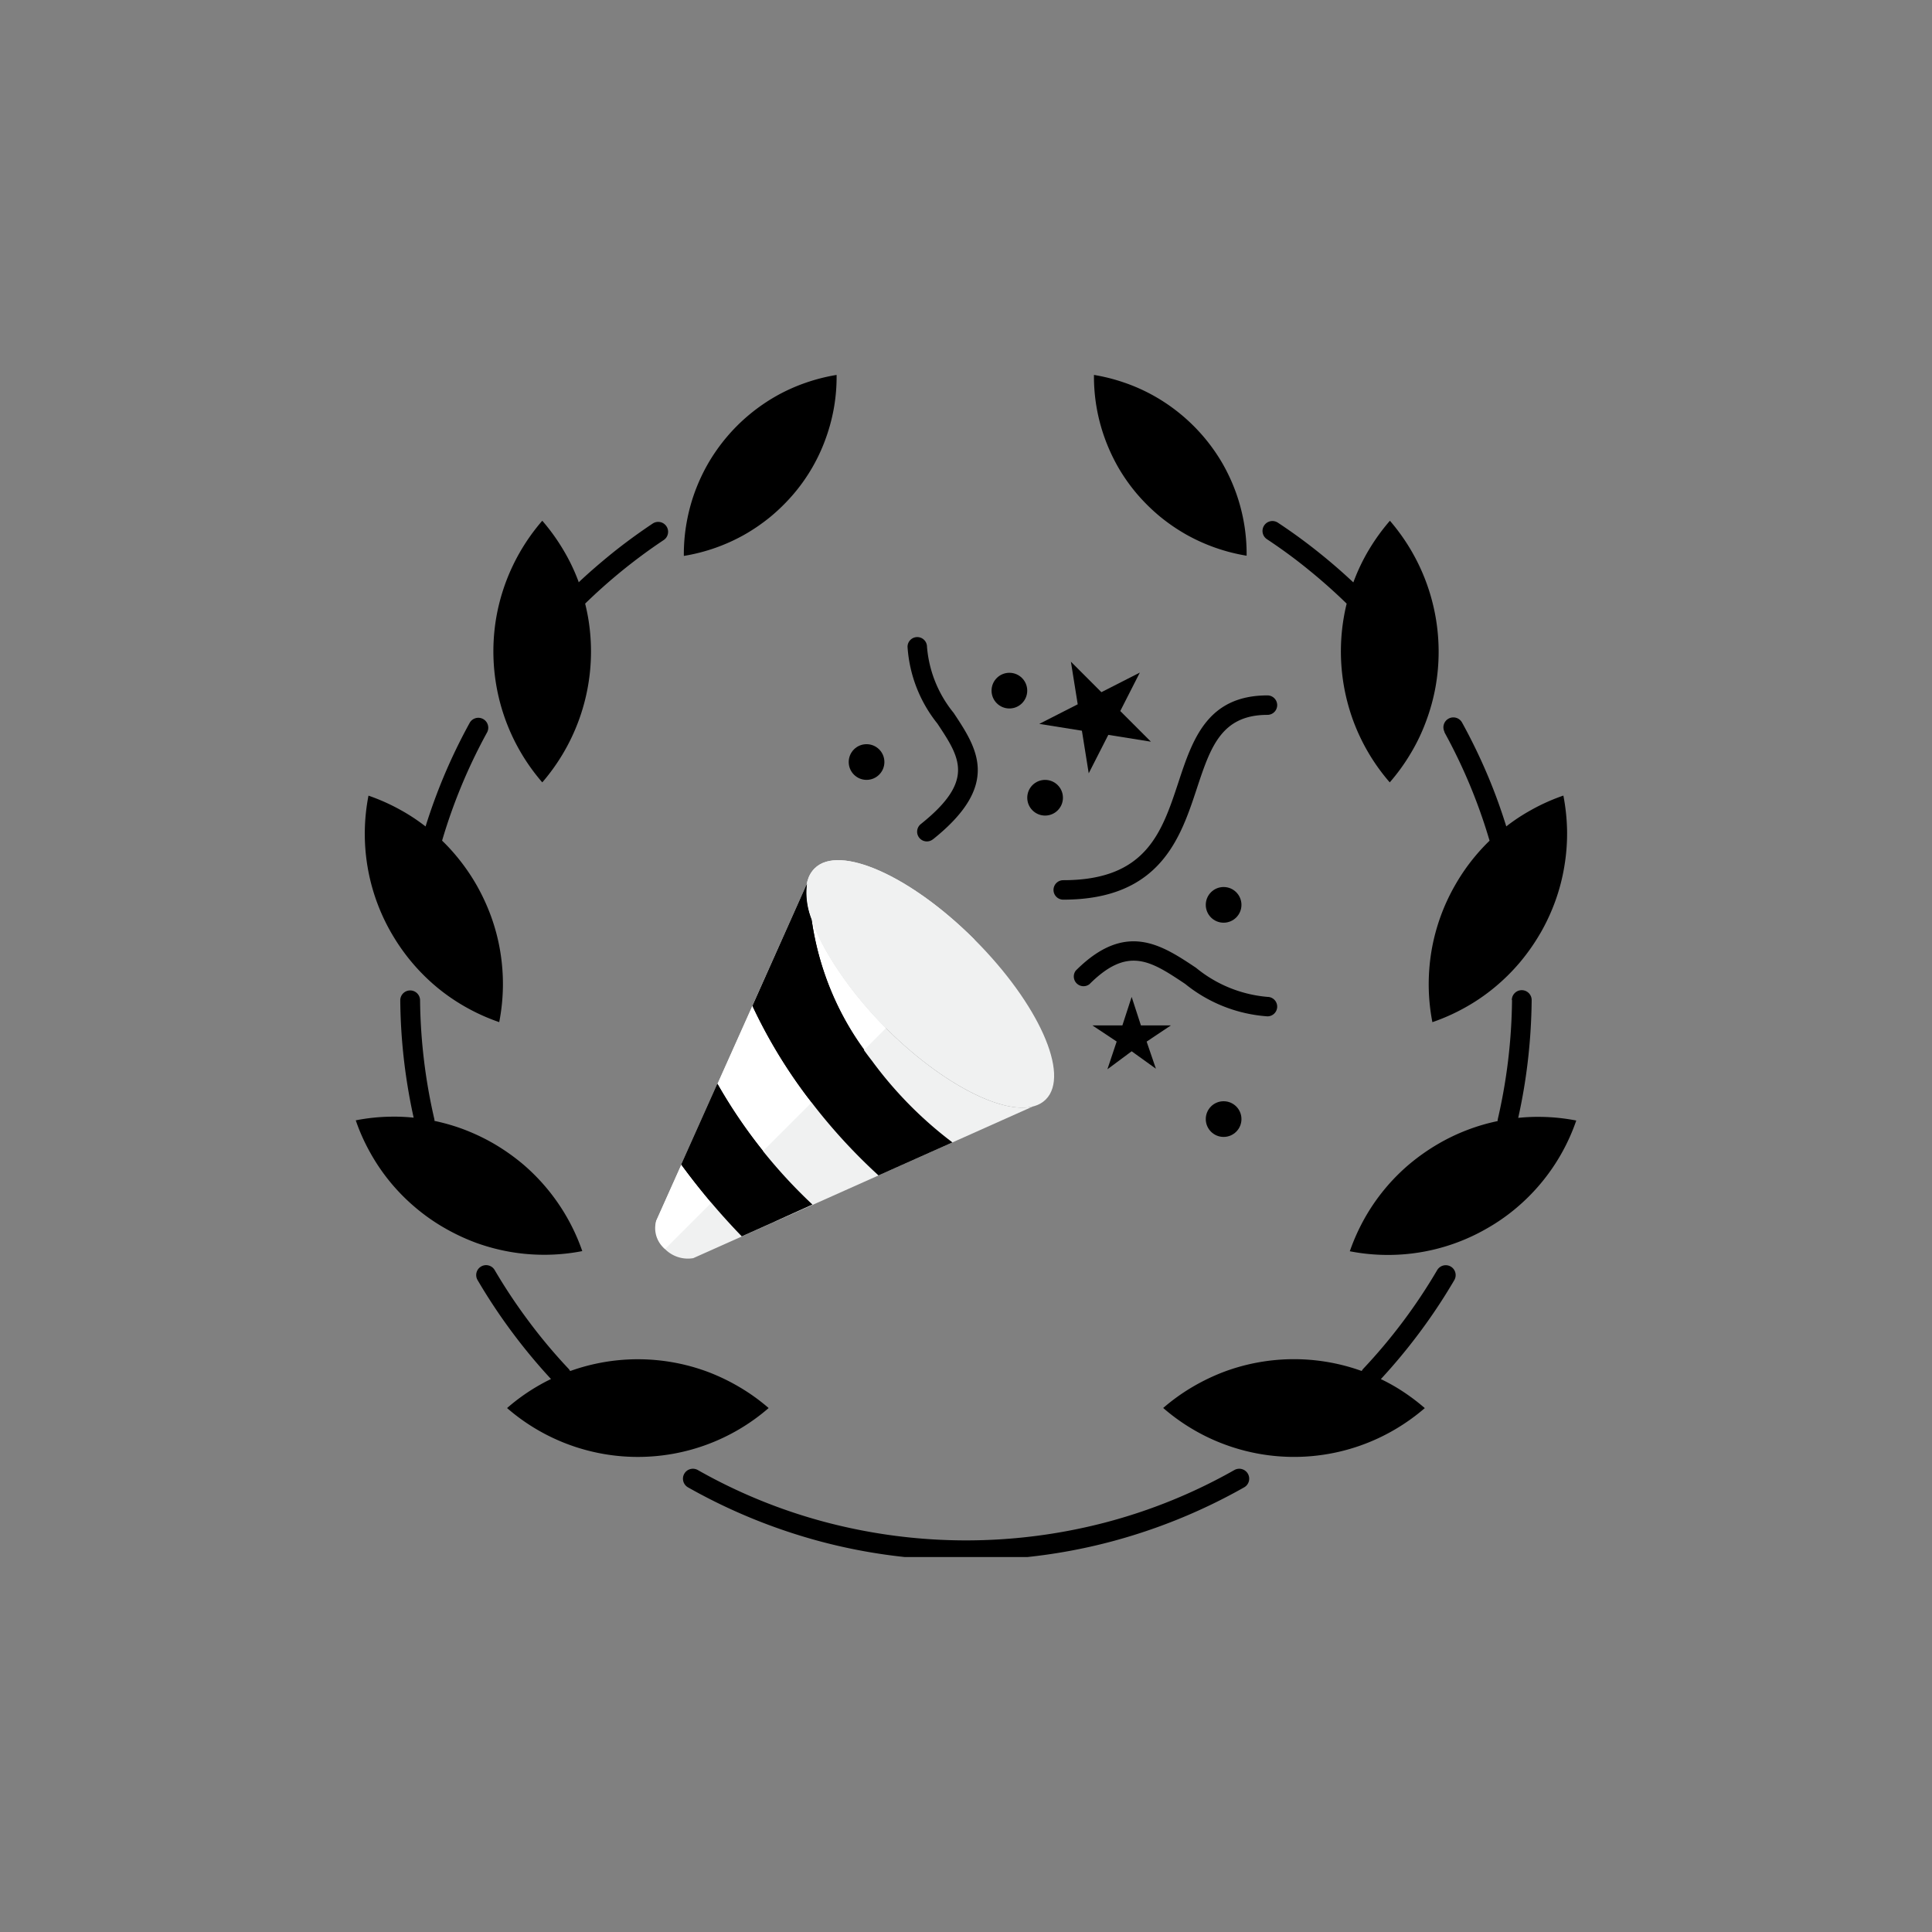 <svg xmlns="http://www.w3.org/2000/svg" width="85" height="85" viewBox="0 0 85 85">
  <rect x="0" y="0" width="85" height="85" fill="#808080" stroke="none"/>
  <g id="Grupo_2063" data-name="Grupo 2063" transform="translate(0)">
    <rect id="Rectángulo_294" data-name="Rectángulo 294" width="85" height="85" transform="translate(0)" fill="none"/>
    <g id="categoria-party" transform="translate(15.655 16.496)">
      <g id="_x35_57_x2C__award_x2C__cup_x2C__prize_x2C__reward_x2C__victory">
        <g id="Grupo_1375" data-name="Grupo 1375">
          <path id="Trazado_178" data-name="Trazado 178" d="M63.922,30.058a8.019,8.019,0,0,0,.821,1.167,8.4,8.4,0,0,0,1.013,1,8.226,8.226,0,0,0,1.178.807,8.1,8.1,0,0,0,2.641.922,7.933,7.933,0,0,0-.106-1.38,8.067,8.067,0,0,0-.358-1.383,8.206,8.206,0,0,0-.6-1.3A8.043,8.043,0,0,0,65.5,26.923a7.891,7.891,0,0,0-1.3-.582A8.145,8.145,0,0,0,62.859,26a7.966,7.966,0,0,0,.467,2.762A8.242,8.242,0,0,0,63.922,30.058ZM49.654,31.226a7.851,7.851,0,0,0,1.416-2.463,8.014,8.014,0,0,0,.36-1.383A7.921,7.921,0,0,0,51.536,26a8.177,8.177,0,0,0-1.344.34,7.878,7.878,0,0,0-1.3.582,8.086,8.086,0,0,0-1.174.807A7.98,7.98,0,0,0,46.7,28.736a8.107,8.107,0,0,0-.819,1.164,8.205,8.205,0,0,0-.6,1.3,8.044,8.044,0,0,0-.358,1.383,7.94,7.94,0,0,0-.108,1.38,8.1,8.1,0,0,0,2.643-.922,8.22,8.22,0,0,0,1.177-.807A8.357,8.357,0,0,0,49.654,31.226Zm-9.467,3.9c.437-.414.9-.811,1.366-1.194.607-.494,1.242-.959,1.892-1.393a.436.436,0,1,1,.483.727c-.632.42-1.241.871-1.827,1.346-.562.458-1.107.942-1.628,1.45.045.178.084.363.118.545A8.8,8.8,0,0,1,39.5,42.657a8.936,8.936,0,0,1-.9,1.255l-.014.013a8.8,8.8,0,0,1-2.012-7.317,8.81,8.81,0,0,1,2-4.178l.015-.013a8.854,8.854,0,0,1,.915,1.268,8.4,8.4,0,0,1,.68,1.413Zm-6,11.341-.008.023c.21.2.41.417.6.643a8.87,8.87,0,0,1,.9,1.282,9.1,9.1,0,0,1,.663,1.43,8.62,8.62,0,0,1,.394,1.511,8.833,8.833,0,0,1,.119,1.568,8.923,8.923,0,0,1-.162,1.551,8.794,8.794,0,0,1-1.425-.636,8.67,8.67,0,0,1-1.3-.885,8.81,8.81,0,0,1-2-2.365l-.018-.03a8.74,8.74,0,0,1-1.009-6.049,8.781,8.781,0,0,1,1.426.639,8.271,8.271,0,0,1,1.085.717c.231-.737.493-1.46.786-2.163A24.752,24.752,0,0,1,35.4,41.295a.437.437,0,0,1,.765.421,23.962,23.962,0,0,0-1.98,4.754Zm-.352,12.259a.454.454,0,0,1,.01.094,8.9,8.9,0,0,1,1.169.33,9.087,9.087,0,0,1,1.426.663,9.275,9.275,0,0,1,1.283.9,8.825,8.825,0,0,1,2.624,3.835,8.666,8.666,0,0,1-1.554.161,8.8,8.8,0,0,1-1.564-.118,8.93,8.93,0,0,1-1.516-.394,9.085,9.085,0,0,1-1.426-.666,8.509,8.509,0,0,1-1.282-.9,8.64,8.64,0,0,1-1.985-2.409,8.615,8.615,0,0,1-.639-1.427,8.659,8.659,0,0,1,1.554-.161,8.162,8.162,0,0,1,.993.044q-.268-1.211-.416-2.449a24.817,24.817,0,0,1-.173-2.728.436.436,0,0,1,.871-.01,24.223,24.223,0,0,0,.624,5.231Zm5.909,11a.55.55,0,0,1,.069.1,8.813,8.813,0,0,1,6.054.034,9.094,9.094,0,0,1,1.411.68,8.7,8.7,0,0,1,1.253.9l.015.013a8.774,8.774,0,0,1-11.494.013l-.013-.013a8.686,8.686,0,0,1,1.267-.919c.215-.128.437-.249.665-.357a25.2,25.2,0,0,1-3.236-4.363.436.436,0,0,1,.752-.441,24.173,24.173,0,0,0,1.505,2.264A23.469,23.469,0,0,0,39.747,69.729Zm38.221-4.35a.436.436,0,0,1,.752.441,24.815,24.815,0,0,1-1.559,2.348,25.093,25.093,0,0,1-1.677,2.015c.229.108.451.229.668.357a9.058,9.058,0,0,1,1.265.919l-.015.013a8.91,8.91,0,0,1-1.253.9,8.763,8.763,0,0,1-7.561.676,8.613,8.613,0,0,1-1.415-.68,8.757,8.757,0,0,1-1.265-.915l.015-.013a8.8,8.8,0,0,1,1.253-.9,9.173,9.173,0,0,1,1.411-.68,8.808,8.808,0,0,1,6.054-.034.474.474,0,0,1,.071-.1,24.182,24.182,0,0,0,3.257-4.35ZM81.243,53.5a.436.436,0,0,1,.873.01,25.19,25.19,0,0,1-.175,2.728,24.428,24.428,0,0,1-.417,2.449,8.238,8.238,0,0,1,1-.044,8.682,8.682,0,0,1,1.554.161,8.746,8.746,0,0,1-2.624,3.835,8.544,8.544,0,0,1-1.285.9,8.7,8.7,0,0,1-4.5,1.177,8.692,8.692,0,0,1-1.554-.161,9.036,9.036,0,0,1,.639-1.426,8.724,8.724,0,0,1,1.985-2.409,9.159,9.159,0,0,1,1.285-.9,8.735,8.735,0,0,1,2.594-.992.437.437,0,0,1,.01-.094,24.224,24.224,0,0,0,.624-5.231ZM78.287,41.715a.437.437,0,1,1,.767-.42A24.828,24.828,0,0,1,80.215,43.7c.293.7.555,1.426.784,2.163a8.379,8.379,0,0,1,1.087-.717,8.748,8.748,0,0,1,1.425-.639,8.989,8.989,0,0,1,.163,1.554,8.747,8.747,0,0,1-.121,1.564,8.566,8.566,0,0,1-.394,1.514A8.811,8.811,0,0,1,82.5,50.56l-.019.03a8.976,8.976,0,0,1-.9,1.275,8.788,8.788,0,0,1-1.107,1.09,8.492,8.492,0,0,1-1.3.885,8.729,8.729,0,0,1-1.426.636,8.754,8.754,0,0,1-.161-1.551,8.994,8.994,0,0,1,.119-1.568,8.76,8.76,0,0,1,1.058-2.937,8.669,8.669,0,0,1,.9-1.285,8.383,8.383,0,0,1,.6-.643l-.007-.023a23.827,23.827,0,0,0-1.982-4.754Zm-7.808-8.481a.436.436,0,1,1,.481-.727q.994.656,1.921,1.41.717.58,1.389,1.211l.012-.03a8.538,8.538,0,0,1,.678-1.413,9.03,9.03,0,0,1,.918-1.268l.014.013a9.008,9.008,0,0,1,.9,1.255,8.818,8.818,0,0,1,1.093,6.049,8.7,8.7,0,0,1-.417,1.51,8.261,8.261,0,0,1-.678,1.413,8.657,8.657,0,0,1-.917,1.268l-.013-.013a8.776,8.776,0,0,1-1.583-2.668,8.844,8.844,0,0,1-.416-4.636c.032-.182.071-.367.116-.545q-.792-.772-1.652-1.47C71.739,34.112,71.118,33.658,70.479,33.234ZM54.531,78.008a24.433,24.433,0,0,1-3.633-.666,24.859,24.859,0,0,1-5.9-2.4.437.437,0,0,1,.432-.761,23.635,23.635,0,0,0,5.692,2.311,24.214,24.214,0,0,0,12.222,0,23.667,23.667,0,0,0,5.692-2.311.437.437,0,0,1,.431.761,24.831,24.831,0,0,1-5.9,2.4,24.431,24.431,0,0,1-3.633.666Z" transform="translate(-30.384 -26.001)" fill-rule="evenodd"/>
        </g>
      </g>
      <g id="Grupo_1821" data-name="Grupo 1821" transform="translate(13.153 11.533)">
        <g id="Grupo_1822" data-name="Grupo 1822" transform="translate(0 10.853)">
          <g id="Grupo_1821-2" data-name="Grupo 1821" transform="translate(0 0)">
            <path id="Trazado_436" data-name="Trazado 436" d="M23.059,63.205,29.7,48.367c-.3,1.562,1.508,4.388,3.476,6.357,2.392,2.392,5.077,3.8,6.467,3.437-2.411,1.079-14.762,6.594-14.949,6.677a1.414,1.414,0,0,1-1.633-1.633Z" transform="translate(-23 -48.367)" fill="#f0f1f1"/>
          </g>
        </g>
        <g id="Grupo_1823" data-name="Grupo 1823" transform="translate(0 10.853)">
          <path id="Trazado_437" data-name="Trazado 437" d="M23.059,63.205,29.7,48.367c-.3,1.561,1.5,4.383,3.471,6.351l-9.72,9.72A1.192,1.192,0,0,1,23.059,63.205Z" transform="translate(-23 -48.367)" fill="#fff"/>
        </g>
        <g id="Grupo_1825" data-name="Grupo 1825" transform="translate(8.532 4.712)">
          <g id="Grupo_1824" data-name="Grupo 1824" transform="translate(0 0)">
            <circle id="Elipse_113" data-name="Elipse 113" cx="0.785" cy="0.785" r="0.785"/>
          </g>
        </g>
        <g id="Grupo_1827" data-name="Grupo 1827" transform="translate(16.387 6.283)">
          <g id="Grupo_1826" data-name="Grupo 1826" transform="translate(0 0)">
            <circle id="Elipse_114" data-name="Elipse 114" cx="0.785" cy="0.785" r="0.785"/>
          </g>
        </g>
        <g id="Grupo_1829" data-name="Grupo 1829" transform="translate(24.241 10.996)">
          <g id="Grupo_1828" data-name="Grupo 1828" transform="translate(0 0)">
            <circle id="Elipse_115" data-name="Elipse 115" cx="0.785" cy="0.785" r="0.785"/>
          </g>
        </g>
        <g id="Grupo_1831" data-name="Grupo 1831" transform="translate(24.241 20.421)">
          <g id="Grupo_1830" data-name="Grupo 1830" transform="translate(0 0)">
            <circle id="Elipse_116" data-name="Elipse 116" cx="0.785" cy="0.785" r="0.785"/>
          </g>
        </g>
        <g id="Grupo_1833" data-name="Grupo 1833" transform="translate(14.816 1.571)">
          <g id="Grupo_1832" data-name="Grupo 1832" transform="translate(0 0)">
            <circle id="Elipse_117" data-name="Elipse 117" cx="0.785" cy="0.785" r="0.785"/>
          </g>
        </g>
        <g id="Grupo_1835" data-name="Grupo 1835" transform="translate(16.913 1.082)">
          <g id="Grupo_1834" data-name="Grupo 1834" transform="translate(0)">
            <path id="Trazado_438" data-name="Trazado 438" d="M66.956,26.009l-1.691.862-1.342-1.342.3,1.875-1.691.862,1.875.3.3,1.874.862-1.691,1.874.3L66.095,27.7Z" transform="translate(-62.529 -25.529)"/>
          </g>
        </g>
        <g id="Grupo_1837" data-name="Grupo 1837" transform="translate(19.254 15.831)">
          <g id="Grupo_1836" data-name="Grupo 1836" transform="translate(0 0)">
            <path id="Trazado_439" data-name="Trazado 439" d="M69.726,60l-.408,1.254H68l1.067.709-.408,1.221,1.067-.792,1.067.767-.408-1.192,1.067-.713H70.134Z" transform="translate(-68 -60)"/>
          </g>
        </g>
        <g id="Grupo_1839" data-name="Grupo 1839" transform="translate(17.542 2.567)">
          <g id="Grupo_1838" data-name="Grupo 1838">
            <path id="Trazado_440" data-name="Trazado 440" d="M64.428,37.985c4.262,0,5.158-2.71,5.877-4.887.6-1.812,1.073-3.243,3.108-3.243a.428.428,0,0,0,0-.856c-2.653,0-3.3,1.947-3.92,3.83-.731,2.211-1.422,4.3-5.065,4.3a.428.428,0,0,0,0,.856Z" transform="translate(-64 -29)"/>
          </g>
        </g>
        <g id="Grupo_1841" data-name="Grupo 1841" transform="translate(11.124)">
          <g id="Grupo_1840" data-name="Grupo 1840">
            <path id="Trazado_441" data-name="Trazado 441" d="M50.123,31.891c3-2.4,1.933-4,.9-5.558a5.265,5.265,0,0,1-1.171-2.905.428.428,0,0,0-.856,0,6.018,6.018,0,0,0,1.314,3.378c1,1.509,1.663,2.507-.725,4.417a.428.428,0,1,0,.535.668Z" transform="translate(-49 -23)"/>
          </g>
        </g>
        <g id="Grupo_1843" data-name="Grupo 1843" transform="translate(18.398 13.385)">
          <g id="Grupo_1842" data-name="Grupo 1842" transform="translate(0 0)">
            <path id="Trazado_442" data-name="Trazado 442" d="M74.557,57.586a.428.428,0,0,0,0-.856,5.707,5.707,0,0,1-3.143-1.28c-1.524-1.016-3.1-2.067-5.289.122a.428.428,0,0,0,.6.6c1.693-1.693,2.694-1.025,4.209-.015A6.46,6.46,0,0,0,74.557,57.586Z" transform="translate(-66 -54.285)"/>
          </g>
        </g>
        <g id="Grupo_1845" data-name="Grupo 1845" transform="translate(1.169 19.655)">
          <g id="Grupo_1844" data-name="Grupo 1844" transform="translate(0 0)">
            <path id="Trazado_443" data-name="Trazado 443" d="M31.5,74.25c-3.9,1.758.8-.349-3.109,1.4a30.106,30.106,0,0,1-2.662-3.158l1.59-3.554A22.552,22.552,0,0,0,31.5,74.25Z" transform="translate(-25.733 -68.939)"/>
          </g>
        </g>
        <g id="Grupo_1846" data-name="Grupo 1846" transform="translate(1.169 19.655)">
          <path id="Trazado_444" data-name="Trazado 444" d="M29.327,71.891l-2.274,2.275c-.46-.542-.9-1.1-1.32-1.674l1.59-3.554A22.472,22.472,0,0,0,29.327,71.891Z" transform="translate(-25.733 -68.938)"/>
        </g>
        <g id="Grupo_1847" data-name="Grupo 1847" transform="translate(6.657 9.814)">
          <path id="Trazado_445" data-name="Trazado 445" d="M42.075,53.333c2.772,2.772,5.942,4.222,7.029,3.134s-.328-4.223-3.135-7.034-5.955-4.208-7.034-3.135C37.68,47.552,39.773,51.032,42.075,53.333Z" transform="translate(-38.558 -45.938)" fill="#f0f1f1"/>
        </g>
        <path id="Trazado_446" data-name="Trazado 446" d="M38.295,56.151a13.024,13.024,0,0,1-2.65-6.208,3.132,3.132,0,0,1-.2-1.574l-2.4,5.375a22.409,22.409,0,0,0,2.315,3.87A24.836,24.836,0,0,0,38.587,61.2l3.253-1.453A17.337,17.337,0,0,1,38.295,56.151Z" transform="translate(-28.744 -37.515)"/>
        <g id="Grupo_1848" data-name="Grupo 1848" transform="translate(6.657 9.814)">
          <path id="Trazado_447" data-name="Trazado 447" d="M45.966,49.431l-3.9,3.9c-2.3-2.3-4.388-5.776-3.134-7.029C40.013,45.227,43.156,46.627,45.966,49.431Z" transform="translate(-38.558 -45.938)" fill="#f0f1f1"/>
        </g>
        <path id="Trazado_448" data-name="Trazado 448" d="M35.441,48.369l-2.4,5.375a22.408,22.408,0,0,0,2.315,3.87c.094.127.194.247.29.372L37.96,55.67a12.665,12.665,0,0,1-2.317-5.731A3.129,3.129,0,0,1,35.441,48.369Z" transform="translate(-28.744 -37.515)"/>
      </g>
    </g>
  </g>
</svg>
